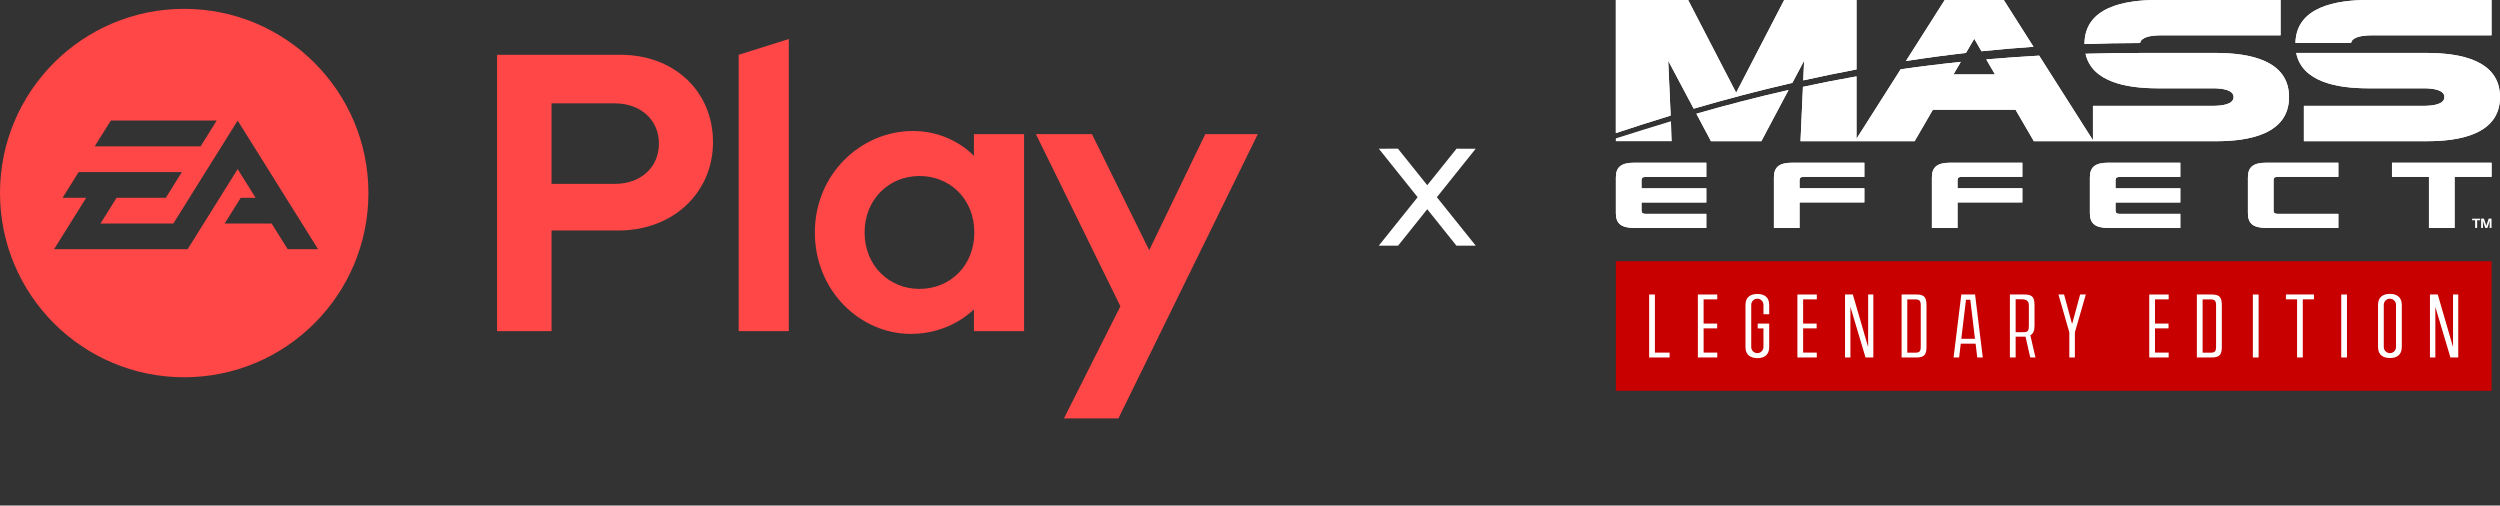 <svg width="1088" height="220" viewBox="0 0 1088 220" fill="none" xmlns="http://www.w3.org/2000/svg">
<rect x="0" y="0" width="1088" height="220" fill="#333333" stroke="none"/>
<path d="M625.327 85.824L642.25 106.926L633.849 106.926L621.141 91.053L608.432 106.928L600.031 106.928L616.956 85.824L600.056 64.715L608.397 64.713L621.141 80.605L633.885 64.714L642.226 64.716L625.327 85.824Z" fill="white"/>
<path fill-rule="evenodd" clip-rule="evenodd" d="M216.327 23.85V144.111H240.037V100.301H269.244C292.778 100.301 310.302 83.982 310.302 61.819C310.302 39.827 293.467 23.85 270.102 23.85H216.327ZM267.526 80.031H240.037V44.983H267.526C278.864 44.983 286.767 52.198 286.767 62.507C286.767 72.815 278.864 80.031 267.526 80.031ZM343.287 16.98L321.469 23.85V144.111H343.287V16.98ZM396.371 145.314C407.024 145.314 416.645 141.362 423.86 134.661V144.111H445.678V58.385H423.86V67.83C416.987 60.96 407.538 57.009 397.233 57.009C374.899 57.009 354.624 75.562 354.624 101.16C354.624 126.757 374.553 145.314 396.371 145.314ZM400.151 125.728C386.924 125.728 376.27 115.591 376.27 101.16C376.27 86.729 386.924 76.592 400.151 76.592C413.552 76.592 424.03 86.729 424.03 101.16C424.03 115.591 413.552 125.728 400.151 125.728ZM547.384 58.385H524.533L500.136 108.892L475.226 58.385H450.833L487.598 133.286L463.03 182.08H486.739L547.384 58.385ZM125.219 108.464L118.214 97.282H97.762L104.778 86.08H111.24L103.429 73.61L81.643 108.464H23.521L37.516 86.08H27.241L34.225 74.879H79.153L72.163 86.08H50.736L43.731 97.282H75.429L103.429 52.47L138.424 108.464H125.219ZM48.225 52.47H94.31L87.305 63.677H41.225L48.225 52.47ZM80.164 3.848C35.893 3.848 0 39.744 0 84.016C0 128.301 35.893 164.181 80.164 164.181C124.436 164.181 160.333 128.301 160.333 84.016C160.333 39.744 124.436 3.848 80.164 3.848Z" fill="#FF4747"/>
<g clip-path="url(#clip0_2624_687)">
<path d="M1084.33 113.667H703.229V170.069H1084.33V113.667Z" fill="#C80000"/>
<path d="M703.229 77.252V92.742C703.229 97.348 705.589 99.184 711.249 99.184H742.59V93.062H715.97C714.916 93.062 714.385 92.593 714.385 91.654V88.109H742.59V81.953H714.385V78.422C714.385 77.484 714.916 77.014 715.97 77.014H742.59V70.817H711.249C705.589 70.817 703.229 72.653 703.229 77.252ZM1040.99 70.824V76.987H1057.08V99.184H1068.24V76.987H1084.33V70.824H1040.99ZM978.292 77.252V92.742C978.292 97.348 980.646 99.184 986.306 99.184H1017.65V93.062H991.034C989.973 93.062 989.449 92.593 989.449 91.654V78.395C989.449 77.456 989.973 76.987 991.034 76.987H1017.65V70.817H986.306C980.639 70.817 978.292 72.653 978.292 77.252V77.252ZM772.005 77.252V99.184H783.161V88.082H811.366V81.926H783.161V78.395C783.161 77.456 783.685 76.987 784.746 76.987H811.366V70.817H780.025C774.365 70.817 772.005 72.653 772.005 77.252V77.252ZM840.76 77.252V99.184H851.917V88.082H880.121V81.926H851.917V78.395C851.917 77.456 852.448 76.987 853.502 76.987H880.121V70.817H848.781C843.121 70.817 840.76 72.653 840.76 77.252V77.252ZM909.516 77.252V92.742C909.516 97.348 911.877 99.184 917.537 99.184H948.877V93.062H922.258C921.203 93.062 920.673 92.593 920.673 91.654V88.109H948.877V81.953H920.673V78.422C920.673 77.484 921.203 77.014 922.258 77.014H948.877V70.817H917.537C911.877 70.817 909.516 72.653 909.516 77.252Z" fill="white"/>
<path d="M855.597 23.027L859.189 16.857L862.346 22.299C869.743 21.533 877.285 20.882 884.972 20.347L872.047 0.02H846.332L829.468 26.551C837.958 25.227 846.668 24.052 855.597 23.027Z" fill="white"/>
<path d="M727.072 50.286L725.997 26.408L737.099 47.293C750.548 43.361 764.855 39.551 780.032 36.055L785.161 26.408L784.78 34.973C792.29 33.3 800.014 31.712 807.95 30.211V0H776.48L755.576 40.361L734.671 0H703.208V57.912C710.836 55.377 718.791 52.835 727.072 50.286Z" fill="white"/>
<path d="M931.366 18.721C931.849 16.041 936.264 15.435 940.026 15.381H992.503V0H938.761C924.856 0 907.168 2.952 907.168 19.17C915.082 18.884 923.148 18.735 931.366 18.721Z" fill="white"/>
<path d="M1023.17 18.721C1023.65 16.041 1028.07 15.435 1031.83 15.381H1084.31V0H1030.6C1016.81 0 999.305 2.898 998.979 18.714L1023.17 18.721Z" fill="white"/>
<path d="M1056.7 23.048H1031.83H1031.28H999.308C1001.87 35.837 1017.54 38.388 1030.24 38.429H1055.1C1059.08 38.484 1063.81 39.15 1063.81 42.245C1063.81 45.341 1059.08 46.021 1055.1 46.075H1002.65V61.443H1056.36C1070.29 61.443 1088 58.484 1088 42.239C1088 26.13 1070.57 23.13 1056.7 23.048Z" fill="white"/>
<path d="M738.268 49.497L744.615 61.449H766.534L778.364 39.184C763.983 42.422 750.704 45.932 738.268 49.497Z" fill="white"/>
<path d="M964.883 23.048H931.434C923.271 23.048 915.334 23.164 907.625 23.395C910.4 35.885 925.904 38.361 938.495 38.429H963.353C967.339 38.484 972.067 39.15 972.067 42.245C972.067 45.341 967.305 46.021 963.353 46.075H910.849V61.042L887.441 24.211C879.531 24.665 871.86 25.214 864.427 25.858L868.223 32.375H850.162L853.332 26.933C844.261 27.871 835.536 28.953 827.155 30.177L807.944 60.402V33.245C799.866 34.665 792.1 36.184 784.644 37.803L783.583 61.45H833.243L841.182 47.756H877.168L885.135 61.45H964.557C978.489 61.45 996.19 58.491 996.19 42.245C996.19 26.13 978.768 23.13 964.883 23.048Z" fill="white"/>
<path d="M1078.06 99.184H1077.18V95.857H1075.88V95.177H1079.36V95.857H1078.06V99.184Z" fill="white"/>
<path d="M1083.08 95.143L1082.05 98.238L1082.04 98.231V98.238L1081.01 95.143H1079.78V99.184H1080.61L1080.54 96.041L1081.57 99.184H1082.52L1083.55 96.041L1083.48 99.184H1084.31V95.143H1083.08Z" fill="white"/>
<path d="M703.229 77.252V92.742C703.229 97.348 705.589 99.184 711.249 99.184H742.59V93.062H715.97C714.916 93.062 714.385 92.593 714.385 91.654V88.109H742.59V81.953H714.385V78.422C714.385 77.484 714.916 77.014 715.97 77.014H742.59V70.817H711.249C705.589 70.817 703.229 72.653 703.229 77.252ZM1040.99 70.824V76.987H1057.08V99.184H1068.24V76.987H1084.33V70.824H1040.99ZM978.292 77.252V92.742C978.292 97.348 980.646 99.184 986.306 99.184H1017.65V93.062H991.034C989.973 93.062 989.449 92.593 989.449 91.654V78.395C989.449 77.456 989.973 76.987 991.034 76.987H1017.65V70.817H986.306C980.639 70.817 978.292 72.653 978.292 77.252V77.252ZM772.005 77.252V99.184H783.161V88.082H811.366V81.926H783.161V78.395C783.161 77.456 783.685 76.987 784.746 76.987H811.366V70.817H780.025C774.365 70.817 772.005 72.653 772.005 77.252V77.252ZM840.76 77.252V99.184H851.917V88.082H880.121V81.926H851.917V78.395C851.917 77.456 852.448 76.987 853.502 76.987H880.121V70.817H848.781C843.121 70.817 840.76 72.653 840.76 77.252V77.252ZM909.516 77.252V92.742C909.516 97.348 911.877 99.184 917.537 99.184H948.877V93.062H922.258C921.203 93.062 920.673 92.593 920.673 91.654V88.109H948.877V81.953H920.673V78.422C920.673 77.484 921.203 77.014 922.258 77.014H948.877V70.817H917.537C911.877 70.817 909.516 72.653 909.516 77.252Z" fill="white"/>
<path d="M855.597 23.027L859.189 16.857L862.346 22.299C869.743 21.533 877.285 20.882 884.972 20.347L872.047 0.02H846.332L829.468 26.551C837.958 25.227 846.668 24.052 855.597 23.027Z" fill="white"/>
<path d="M727.072 50.286L725.997 26.408L737.099 47.293C750.548 43.361 764.855 39.551 780.032 36.055L785.161 26.408L784.78 34.973C792.29 33.3 800.014 31.712 807.95 30.211V0H776.48L755.576 40.361L734.671 0H703.208V57.912C710.836 55.377 718.791 52.835 727.072 50.286Z" fill="white"/>
<path d="M931.366 18.721C931.849 16.041 936.264 15.435 940.026 15.381H992.503V0H938.761C924.856 0 907.168 2.952 907.168 19.17C915.082 18.884 923.148 18.735 931.366 18.721Z" fill="white"/>
<path d="M1023.17 18.721C1023.65 16.041 1028.07 15.435 1031.83 15.381H1084.31V0H1030.6C1016.81 0 999.305 2.898 998.979 18.714L1023.17 18.721Z" fill="white"/>
<path d="M703.208 60.225V61.45H727.575L727.188 52.763C718.82 55.28 710.854 57.824 703.208 60.225Z" fill="white"/>
<path d="M1056.7 23.048H1031.83H1031.28H999.308C1001.87 35.837 1017.54 38.388 1030.24 38.429H1055.1C1059.08 38.484 1063.81 39.15 1063.81 42.245C1063.81 45.341 1059.08 46.021 1055.1 46.075H1002.65V61.443H1056.36C1070.29 61.443 1088 58.484 1088 42.239C1088 26.13 1070.57 23.13 1056.7 23.048Z" fill="white"/>
<path d="M738.268 49.497L744.615 61.449H766.534L778.364 39.184C763.983 42.422 750.704 45.932 738.268 49.497Z" fill="white"/>
<path d="M964.883 23.048H931.434C923.271 23.048 915.334 23.164 907.625 23.395C910.4 35.885 925.904 38.361 938.495 38.429H963.353C967.339 38.484 972.067 39.15 972.067 42.245C972.067 45.341 967.305 46.021 963.353 46.075H910.849V61.042L887.441 24.211C879.531 24.665 871.86 25.214 864.427 25.858L868.223 32.375H850.162L853.332 26.933C844.261 27.871 835.536 28.953 827.155 30.177L807.944 60.402V33.245C799.866 34.665 792.1 36.184 784.644 37.803L783.583 61.45H833.243L841.182 47.756H877.168L885.135 61.45H964.557C978.489 61.45 996.19 58.491 996.19 42.245C996.19 26.13 978.768 23.13 964.883 23.048Z" fill="white"/>
<path d="M726.608 153.458V155.574H717.71V128.165H720.213V153.458H726.608Z" fill="white"/>
<path d="M741.405 130.281V140.818H747.303V142.907H741.412V153.451H747.357V155.567H738.908V128.165H747.351V130.281H741.405Z" fill="white"/>
<path d="M784.72 130.281V140.818H790.604V142.907H784.72V153.451H790.665V155.567H782.23V128.165H790.679V130.281H784.72Z" fill="white"/>
<path d="M802.95 128.165H806.351L813.011 151.023V128.165H815.277V155.574H811.875L805.304 133.546V155.574H802.95V128.165Z" fill="white"/>
<path d="M1057.51 128.165H1060.91L1067.56 151.023V128.165H1069.83V155.574H1066.43L1059.86 133.546V155.574H1057.51V128.165Z" fill="white"/>
<path d="M838.414 132.988V150.744C838.414 154.05 837.734 155.574 834.067 155.574H827.577V128.165H834.094C837.727 128.165 838.414 129.682 838.414 132.988ZM835.911 132.988C835.911 130.873 835.373 130.308 833.557 130.308H830.053V153.485H833.557C835.373 153.485 835.911 152.921 835.911 150.805V132.988Z" fill="white"/>
<path d="M859.782 149.553H853.326L852.612 155.574H850.197L853.564 128.165H859.55L862.911 155.574H860.503L859.782 149.553ZM859.51 147.437L857.469 130.431H855.605L853.564 147.437H859.51Z" fill="white"/>
<path d="M883.557 155.574L881.516 146.519H877.21V155.574H874.707V128.165H881.128C884.761 128.165 885.421 129.682 885.421 132.988V141.832C885.421 143.914 884.849 145.233 883.598 145.914L885.836 155.567L883.557 155.574ZM881.203 144.553C882.564 144.431 882.958 143.744 882.958 141.832V132.934C882.958 130.846 881.72 130.254 879.931 130.254H877.21V144.58L881.203 144.553Z" fill="white"/>
<path d="M907.748 128.165L902.986 144.642V155.574H900.571V144.642L895.844 128.165H898.286L901.687 140.737H901.871L905.272 128.165H907.748Z" fill="white"/>
<path d="M937.851 130.281V140.818H943.742V142.907H937.851V153.451H943.803V155.567H935.354V128.165H943.803V130.281H937.851Z" fill="white"/>
<path d="M966.938 132.988V150.744C966.938 154.05 966.258 155.574 962.584 155.574H956.074V128.165H962.584C966.251 128.165 966.938 129.682 966.938 132.988ZM964.434 132.988C964.434 130.873 963.897 130.308 962.081 130.308H958.577V153.485H962.081C963.897 153.485 964.434 152.921 964.434 150.805V132.988Z" fill="white"/>
<path d="M980.443 128.165H982.947V155.574H980.443V128.165Z" fill="white"/>
<path d="M1007.03 130.281H1002.17V155.574H999.687V130.281H994.836V128.165H1007.05L1007.03 130.281Z" fill="white"/>
<path d="M1018.9 128.165H1021.4V155.574H1018.9V128.165Z" fill="white"/>
<path d="M1040.08 127.892C1037.41 127.892 1034.92 129.028 1034.92 132.654V151.021C1034.92 154.681 1037.41 155.783 1040.08 155.817C1042.75 155.851 1045.26 154.702 1045.26 151.021V132.654C1045.26 129.035 1042.75 127.892 1040.08 127.892ZM1042.74 151.021C1042.74 151.727 1042.46 152.403 1041.96 152.902C1041.46 153.401 1040.79 153.681 1040.08 153.681C1039.37 153.681 1038.7 153.401 1038.2 152.902C1037.7 152.403 1037.42 151.727 1037.42 151.021V132.654C1037.42 131.948 1037.7 131.272 1038.2 130.773C1038.7 130.274 1039.37 129.994 1040.08 129.994C1040.79 129.994 1041.46 130.274 1041.96 130.773C1042.46 131.272 1042.74 131.948 1042.74 132.654V151.021Z" fill="white"/>
<path d="M769.958 136.777V132.695C769.958 129.035 767.468 127.933 764.795 127.933C762.121 127.933 759.632 129.069 759.632 132.695V151.063C759.632 154.723 762.121 155.825 764.795 155.859C767.468 155.893 769.958 154.723 769.958 151.063V140.818H764.951V142.906H767.455V151.022C767.455 151.727 767.175 152.404 766.676 152.903C766.177 153.402 765.5 153.682 764.795 153.682C764.089 153.682 763.413 153.402 762.914 152.903C762.415 152.404 762.135 151.727 762.135 151.022V132.654C762.135 131.949 762.415 131.272 762.914 130.774C763.413 130.275 764.089 129.995 764.795 129.995C765.5 129.995 766.177 130.275 766.676 130.774C767.175 131.272 767.455 131.949 767.455 132.654V136.736L769.958 136.777Z" fill="white"/>
</g>
<defs>
<clipPath id="clip0_2624_687">
<rect width="384.792" height="170.069" fill="white" transform="translate(703.208)"/>
</clipPath>
</defs>
</svg>
